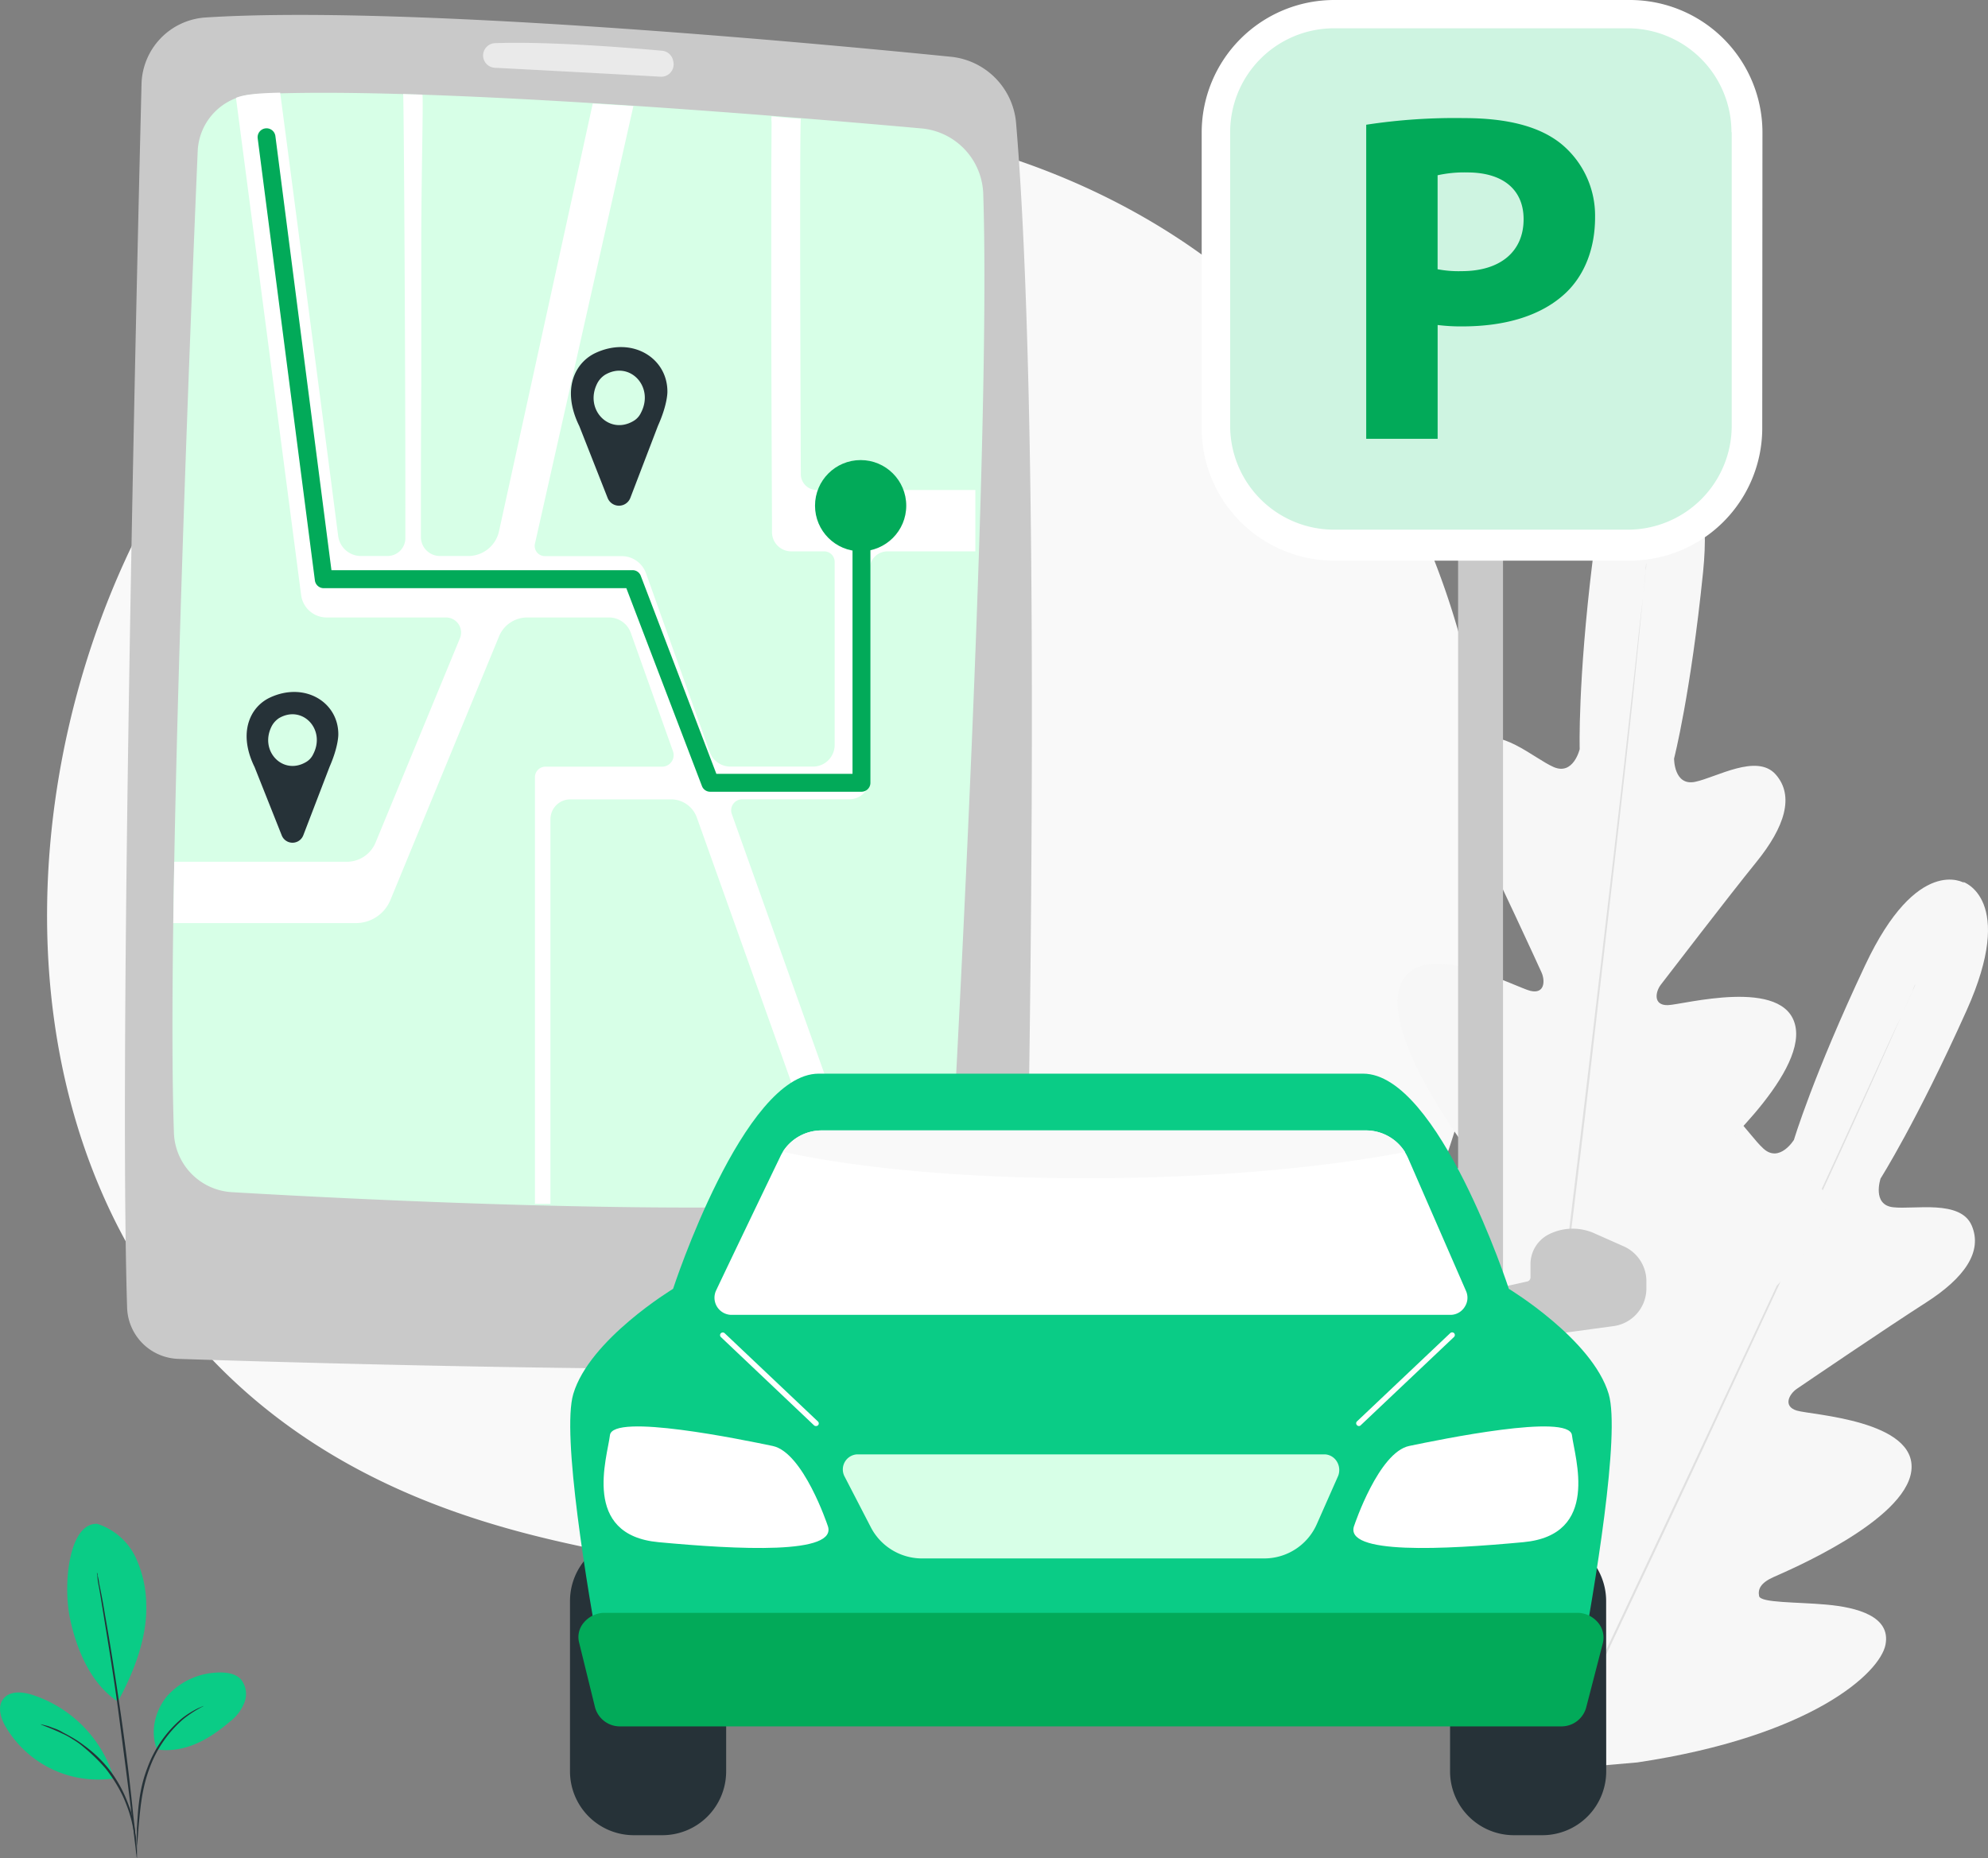 <svg xmlns="http://www.w3.org/2000/svg" viewBox="0 0 479.84 448.56"><rect x="0" y="0" width="479.84" height="448.56" fill="#808080" stroke="none"/><title>Asset 1</title><g id="Layer_2" data-name="Layer 2"><g id="Layer_1-2" data-name="Layer 1"><path id="ab-circle" d="M319.69,329.76A126,126,0,0,1,300.4,346C237.47,391.14,163,378,147.18,374.77,123.82,370,78.64,360.85,46,322.44-3.44,264.33,4.26,172.79,42.58,112.36c7-11.06,44-72.41,119.31-82.24,45.55-6,98.65,6.06,137.09,38.27C379.7,136,374,272.63,319.69,329.76Z" style="fill:#f9f9f9"/><g id="ab-leaf2"><path d="M474.09,213.15S462.8,206.24,450.2,233,433,275.18,433,275.18s-3.46,5.64-7.35,2.13-9.4-13.55-15.77-11.54c-6.67,2.09-8.63,9.7-7.07,20.59s4.3,35,4.52,37.13-.9,5.26-4,3.37-20.77-20.56-29.06-11.52,1.2,38.7,2.2,42,.4,4.69-1.22,5.53-6.9-6-12.22-11-12.31-10-16.62-4.52-5.15,28.11,17.52,64l11.54,15.85,19.74-1.72c41.92-6.28,58.56-21.55,59.89-28.43s-6.95-9-14.18-9.66-16-.4-16.33-2.07.36-3.18,3.47-4.58,31.83-13.48,33.28-25.68-24.25-13.47-27.66-14.52-1.81-4,0-5.24,21.84-14.85,31.15-20.81,13.78-12.29,11.08-18.62-13.86-3.82-19-4.42-3-6.94-3-6.94S462.51,271,474.65,244s-.83-31.11-.83-31.11" style="fill:#f7f7f7"/><path d="M372.58,430.94c8.95-19.86,25.59-54.72,39.63-84.85S439,288.75,448,269c4.56-9.82,8.11-17.89,10.78-23.4,1.29-2.71,2.24-5,2.84-6.37a8.71,8.71,0,0,0,.71-1.69,1.38,1.38,0,0,0,.24-.56,1.38,1.38,0,0,1-.24.56,8.89,8.89,0,0,0-.71,1.69c-.7,1.5-1.55,3.66-2.84,6.37-2.47,5.53-6,13.59-10.5,23.52-8.95,19.85-21.69,47.08-35.62,77.11S382,411.22,373,431" style="fill:#e0e0e0"/></g><g id="ab-leaf1"><path d="M400.86,109.05S388,106,384.4,135.37s-3.11,45.47-3.11,45.47-1.51,6.44-6.31,4.33-13.18-9.92-18.59-6c-5.68,4.07-5.15,11.91-.25,21.76s15.06,31.86,15.94,33.84.8,5.28-2.7,4.44-26.17-13-31.2-1.82,13.28,36.38,15.26,39.18,1.85,4.32.58,5.63-8.43-3.51-15-6.57-14.82-5.64-17.2.92,3.94,28.31,36.71,55.23l15.94,11.44,18.2-7.84c37.83-19.11,48.84-38.83,47.94-45.78s-9.42-6.35-16.5-4.73-15.29,4.64-16.15,3.16-.66-3.12,1.86-5.43,26-22.79,23.54-34.83-27.25-5.18-30.82-5.11-3-3.25-1.62-5,16.08-21,23-29.53,9.23-16,4.68-21.16-14.35.73-19.47,1.78-5.06-5.63-5.06-5.63,4-15.51,7-45-10.55-29.28-10.55-29.28" style="fill:#f7f7f7"/><path d="M372.82,347.69c2.27-21.66,7.13-60,11-93s7.42-62.85,9.8-84.44c1.26-10.76,2.1-19.53,2.9-25.6.37-3,.57-5.41.69-6.94a8.45,8.45,0,0,0,.15-1.82,1.45,1.45,0,0,0,.05-.62,1.45,1.45,0,0,1-.05.62,9.89,9.89,0,0,0-.15,1.82c-.19,1.65-.32,4-.69,6.94-.62,6-1.46,14.8-2.59,25.63-2.27,21.66-5.82,51.5-9.62,84.39S375.59,326,373.2,347.6" style="fill:#e0e0e0"/></g><g id="ab-small-plant"><path d="M23.46,367.88a15.55,15.55,0,0,1,9.1,7.73,27.65,27.65,0,0,1,2.74,11.85c.25,7.85-3,16.33-6.86,23.32C21.09,406,18.1,396.31,17,391.2,15.1,383.1,16.47,367.64,23.46,367.88Z" style="fill:#0acc86"/><path d="M37.91,422.37c-1.74-4.24-.49-9.35,2.37-12.84a17.12,17.12,0,0,1,12-5.74c2.12-.12,4.49.13,5.86,1.63A5.63,5.63,0,0,1,59,411a10.56,10.56,0,0,1-3.49,4.61C50.38,420,44.65,423.25,37.91,422.37Z" style="fill:#0acc86"/><path d="M32.93,447.31v-1.62c0-1.12.12-2.62.12-4.37.25-3.74.38-9,2.5-14.46a28.28,28.28,0,0,1,8.35-12,22.2,22.2,0,0,1,3.74-2.37c.5-.25.88-.37,1.12-.5a1,1,0,0,1,.38-.12,28.42,28.42,0,0,0-5,3.24A28.57,28.57,0,0,0,36.05,427c-2,5.37-2.25,10.6-2.62,14.22-.13,1.87-.25,3.37-.38,4.36C33.05,446.81,33.05,447.31,32.93,447.31Z" style="fill:#263238"/><path d="M23.45,379.73a1.58,1.58,0,0,1,.12.63,16.57,16.57,0,0,1,.38,2c.37,1.74.87,4.24,1.37,7.36,1.12,6.23,2.49,14.71,3.87,24.31s2.37,18.08,3,24.44c.38,3.11.62,5.61.75,7.35a13.52,13.52,0,0,1,.12,2v.75a1.88,1.88,0,0,1-.12-.75c-.13-.5-.13-1.12-.25-2-.25-1.87-.5-4.36-.88-7.35-.74-6.24-1.87-14.84-3.11-24.32S26,396.07,25,389.83c-.5-3-.87-5.48-1.25-7.35a16.2,16.2,0,0,1-.25-2C23.45,380,23.33,379.73,23.45,379.73Z" style="fill:#263238"/><path d="M27.32,428.73A30.36,30.36,0,0,0,7.74,409.15c-2.37-.74-5.24-1-6.85.88s-.75,4.74.49,6.86a25.89,25.89,0,0,0,25.94,12.47" style="fill:#0acc86"/><path d="M9.86,416.26l1.5.38c.5.12,1,.37,1.74.62a10.21,10.21,0,0,1,2.12,1c.75.37,1.63.87,2.5,1.37a27.47,27.47,0,0,1,2.74,1.87A30.76,30.76,0,0,1,26,426.74a30.24,30.24,0,0,1,4,6.48c.51,1.12.88,2.12,1.25,3.12a12.29,12.29,0,0,1,.75,2.74,19.07,19.07,0,0,1,.5,2.37c.13.75.13,1.24.25,1.75.12,1,.12,1.49,0,1.49s-.25-2.12-1.12-5.61c-.25-.87-.5-1.75-.87-2.74s-.76-2-1.25-3a35.84,35.84,0,0,0-4-6.36,43.08,43.08,0,0,0-5.36-5.23,17.49,17.49,0,0,0-2.62-1.87,16.74,16.74,0,0,0-2.5-1.37C11.86,417,9.74,416.39,9.86,416.26Z" style="fill:#263238"/></g><g id="ab-tab-device"><path d="M34.16,20.29C32.87,72.37,28.69,252,30.68,315.68a12.78,12.78,0,0,0,12.37,12.38c33.36,1.08,129.32,3.85,183.88,1.56a21.51,21.51,0,0,0,20.63-21.06c1.14-54.66,3.64-208.42-2.31-278.86a17.57,17.57,0,0,0-15.77-16c-36.33-3.64-132.82-12.53-180-9.47A16.52,16.52,0,0,0,34.16,20.29Z" style="fill:#c9c9c9"/><path d="M47.72,36.48c-1.82,42.66-7.56,184.57-5.74,237a14.86,14.86,0,0,0,14,14.33c31.54,1.85,112.44,5.91,158.72,2.21A16.69,16.69,0,0,0,230,274.31c2.34-43.52,9.07-175.65,7.32-227.54A16.38,16.38,0,0,0,222.36,31c-34.12-3.06-121.77-10.35-161.08-8.21A14.31,14.31,0,0,0,47.72,36.48Z" style="fill:#d7ffe7"/><path d="M116.6,13.36h0a3,3,0,0,0,2.83,3c7.89.41,30.08,1.58,40,2.16A3,3,0,0,0,162.55,15l-.07-.32a3,3,0,0,0-2.67-2.43c-6.71-.61-26.93-2.31-40.34-1.83A3,3,0,0,0,116.6,13.36Z" style="fill:#eaeaea"/><path d="M235.45,118.29H197.09a3.83,3.83,0,0,1-3.8-3.82c-.14-34.72-.27-81.47,0-85.9,0,.23-7.07-.48-7.07-.48-.11,2.26.06-.92,0,3.81,0,2.68-.05,6.54-.06,11.45,0,8.22,0,19.59,0,33.78.05,24.13.17,48.4.17,48.64l0,2.68a4.66,4.66,0,0,0,4.62,4.66h8a2.53,2.53,0,0,1,2.51,2.55v44.15a5.23,5.23,0,0,1-5.21,5.26H176.29a5.31,5.31,0,0,1-5-3.55l-15.36-43.11a6.23,6.23,0,0,0-5.83-4.15H131.5a2.46,2.46,0,0,1-2.38-3L152.88,25.61,143.07,25,120.45,128.23a7.6,7.6,0,0,1-7.4,6h-6.89a4.6,4.6,0,0,1-4.57-4.64c0-9.37,0-23,.09-36.61,0-14.19,0-25.54,0-33.74,0-16.39.53-35.33.28-36.4,0,0-4.64-.07-4.64-.16.17,3.32.57,69.35.52,107.21a4.31,4.31,0,0,1-4.28,4.34H87.1a5.55,5.55,0,0,1-5.48-4.86c-4-31-13.76-105.31-14-107-4.45.1-8.53.34-10.66,1.26,0,0,10.76,82,15.72,120h0a6.22,6.22,0,0,0,6.14,5.44h28.89a3.63,3.63,0,0,1,3.31,5L90.68,203.34a7.54,7.54,0,0,1-7,4.71H42.06l-.23,14.8H85.91a9,9,0,0,0,8.34-5.62l26.2-63.59a7.34,7.34,0,0,1,6.78-4.57H147a5.59,5.59,0,0,1,5.27,3.75l10.16,28.53a2.79,2.79,0,0,1-2.58,3.74H131.64a2.53,2.53,0,0,0-2.52,2.55v103h3.74V197.82a4.8,4.8,0,0,1,4.79-4.84H162a6.61,6.61,0,0,1,6.2,4.4l30.24,84.81L204,273.3l-27.36-76.76a2.67,2.67,0,0,1,2.5-3.58h25.9a4.9,4.9,0,0,0,4.86-4.93V137.44a4.31,4.31,0,0,1,4.28-4.33h21.24V118.29Z" style="fill:#fff"/><path d="M207.92,191.14h-36.5a2.12,2.12,0,0,1-2-1.39L151.18,142H78.11A2.16,2.16,0,0,1,76,140.09L62.2,33.41a2.15,2.15,0,0,1,4.27-.56L80,137.65h72.67a2.1,2.1,0,0,1,2,1.39l18.24,47.78h32.86V126.18a2.16,2.16,0,0,1,4.32,0V189A2.16,2.16,0,0,1,207.92,191.14Z" style="fill:#02aa59"/><circle cx="207.73" cy="122.08" r="11.01" style="fill:#02aa59"/></g><g id="ab-park-board"><rect x="351.94" y="12.2" width="10.84" height="371" style="fill:#c9c9c9"/><path d="M425.35,103.35a32,32,0,0,1-32,32H322a32,32,0,0,1-31.95-32V32A32,32,0,0,1,322,0h71.4a32,32,0,0,1,32,32Z" style="fill:#fff"/><path d="M417.92,31.91A25.08,25.08,0,0,0,392.84,6.83H322a25.08,25.08,0,0,0-25.08,25.08v70.88A25.08,25.08,0,0,0,322,127.87h70.9a25.08,25.08,0,0,0,25.08-25.08V31.91Z" style="fill:#cef4e1"/><path d="M329.78,30.11a141.14,141.14,0,0,1,23.48-1.6c10.73,0,18.36,2.06,23.49,6.16A22.43,22.43,0,0,1,385,52.46c0,7.53-2.52,13.92-7.07,18.25-5.93,5.59-14.72,8.09-25,8.09a45.1,45.1,0,0,1-5.93-.34v27.48H329.76V30.11ZM347,65a26.7,26.7,0,0,0,5.81.46c9.25,0,14.94-4.67,14.94-12.54,0-7.07-4.91-11.29-13.58-11.29a29.75,29.75,0,0,0-7.18.68V65Z" style="fill:#02aa59"/></g><g id="ab-car"><path d="M175.27,386.51a15.4,15.4,0,0,0-15.41-15.41H153a15.41,15.41,0,0,0-15.42,15.41v41.13A15.41,15.41,0,0,0,153,443.05h6.86a15.4,15.4,0,0,0,15.41-15.41Z" style="fill:#263238"/><path d="M387.67,386.51a15.41,15.41,0,0,0-15.41-15.41H365.4A15.41,15.41,0,0,0,350,386.51v41.13a15.41,15.41,0,0,0,15.42,15.41h6.86a15.41,15.41,0,0,0,15.41-15.41Z" style="fill:#263238"/><path d="M158.06,309.38c-.46-.1-1.05-.51-1.05-1v-3.16a7.86,7.86,0,0,0-4.18-7.22,12.58,12.58,0,0,0-11.08-.17l-6.22,3.06a8.59,8.59,0,0,0-4.78,8.06v2.41a8.64,8.64,0,0,0,7.41,8.8L165,323.84l3.15-12.28Z" style="fill:#c9c9c9"/><path d="M368.59,309.38a1,1,0,0,0,.82-1v-3.16a8.08,8.08,0,0,1,4.41-7.22,12.84,12.84,0,0,1,11.2-.17l6.9,3.06a9.22,9.22,0,0,1,5.46,8.06v2.41a9.17,9.17,0,0,1-8,8.8l-27.16,3.67-3.41-12.28Z" style="fill:#c9c9c9"/><path d="M388.29,336.55c-3.91-13.18-24.1-25.4-24.1-25.4S347.26,259.2,329,259.2H197.62c-18.23,0-35.16,51.95-35.16,51.95s-20.19,12.2-24.09,25.39c-2.86,9.63,3.33,46.83,6.86,65.95,1.24,6.74,7.61,12,15,12H366.35c7.42,0,13.8-5.25,15-12C384.94,383.37,391.14,346.19,388.29,336.55Z" style="fill:#0acc86"/><path d="M385.74,391.75a6.6,6.6,0,0,0-4.71-2.38H145.6a6.59,6.59,0,0,0-4.69,2.36,5.34,5.34,0,0,0-1.15,4.74l3.86,15.7a6.22,6.22,0,0,0,5.84,4.61H377a6.18,6.18,0,0,0,5.83-4.47l4.05-15.64A5.65,5.65,0,0,0,385.74,391.75Z" style="fill:#02aa59"/><path d="M199.73,368.18s-5.86-17.57-13.24-19.1-38.63-8-39.27-2.6-6.95,24.09,11.72,25.83S202.74,375.47,199.73,368.18Z" style="fill:#fff"/><path d="M326.91,368.18s5.86-17.57,13.23-19.1,38.63-8,39.28-2.6,6.95,24.09-11.73,25.83S323.9,375.47,326.91,368.18Z" style="fill:#fff"/><path d="M322.71,352.9a3.61,3.61,0,0,0-2.75-1.78H206.71a3.65,3.65,0,0,0-2.9,5.25l6.37,12.32a13.93,13.93,0,0,0,12,7.54h83.21a13.86,13.86,0,0,0,12.46-8.31L323,356.28A3.93,3.93,0,0,0,322.71,352.9Z" style="fill:#d7ffe7"/><path d="M353.53,315.51a4.06,4.06,0,0,1-3.33,1.92H176.43a4.14,4.14,0,0,1-3.6-5.86c3.94-8.31,11.35-23.74,15.5-32.35a9.65,9.65,0,0,1,.62-1.14,11.09,11.09,0,0,1,9.35-5.17H329.71a11.1,11.1,0,0,1,9.4,5.22,16.1,16.1,0,0,1,.75,1.43l14,32.13A4,4,0,0,1,353.53,315.51Z" style="fill:#fff"/><path d="M339.12,278.11c-9.21,1.82-36.26,6.34-77.06,6.34-41.14,0-65.27-4.62-73.11-6.41a11.08,11.08,0,0,1,9.35-5.14H329.71A11.13,11.13,0,0,1,339.12,278.11Z" style="fill:#f9f9f9"/><path d="M196.92,344.27a.63.63,0,0,1-.44-.17L174,322.79a.64.64,0,0,1,0-.92.66.66,0,0,1,.92,0l22.51,21.31a.64.64,0,0,1,0,.92A.67.67,0,0,1,196.92,344.27Z" style="fill:#fff"/><path d="M328,344.27a.64.64,0,0,1-.47-.21.63.63,0,0,1,0-.91l22.51-21.31a.67.67,0,0,1,.92,0,.65.65,0,0,1,0,.92l-22.51,21.31A.56.56,0,0,1,328,344.27Z" style="fill:#fff"/></g><path id="ab-map-i-2" d="M161.09,94.53c0-8.19-8.6-13.42-17.39-9.3a10.18,10.18,0,0,0-4.63,4.43c-2.21,4.27-1.25,9.14.76,13.21l6.83,17.34a2.94,2.94,0,0,0,5.48,0l6.68-17.44C161.19,97.5,161.09,94.53,161.09,94.53Zm-8.25,7.14c-5.88,3.42-11.91-2.92-8.64-9.2a5.46,5.46,0,0,1,1.86-2C152,87,158,93.38,154.7,99.66A4.47,4.47,0,0,1,152.84,101.67Z" style="fill:#263238"/><path id="ab-map-i-1" d="M81.66,177.26c0-7.79-8.17-12.76-16.53-8.84a9.6,9.6,0,0,0-4.39,4.2c-2.11,4.06-1.2,8.7.71,12.57L68,201.67a2.79,2.79,0,0,0,5.2,0l6.36-16.58C81.75,180.08,81.66,177.26,81.66,177.26ZM73.82,184c-5.59,3.25-11.32-2.77-8.21-8.74a5.25,5.25,0,0,1,1.77-1.91c5.63-3.25,11.32,2.77,8.21,8.74A4.25,4.25,0,0,1,73.82,184Z" style="fill:#263238"/></g></g></svg>
